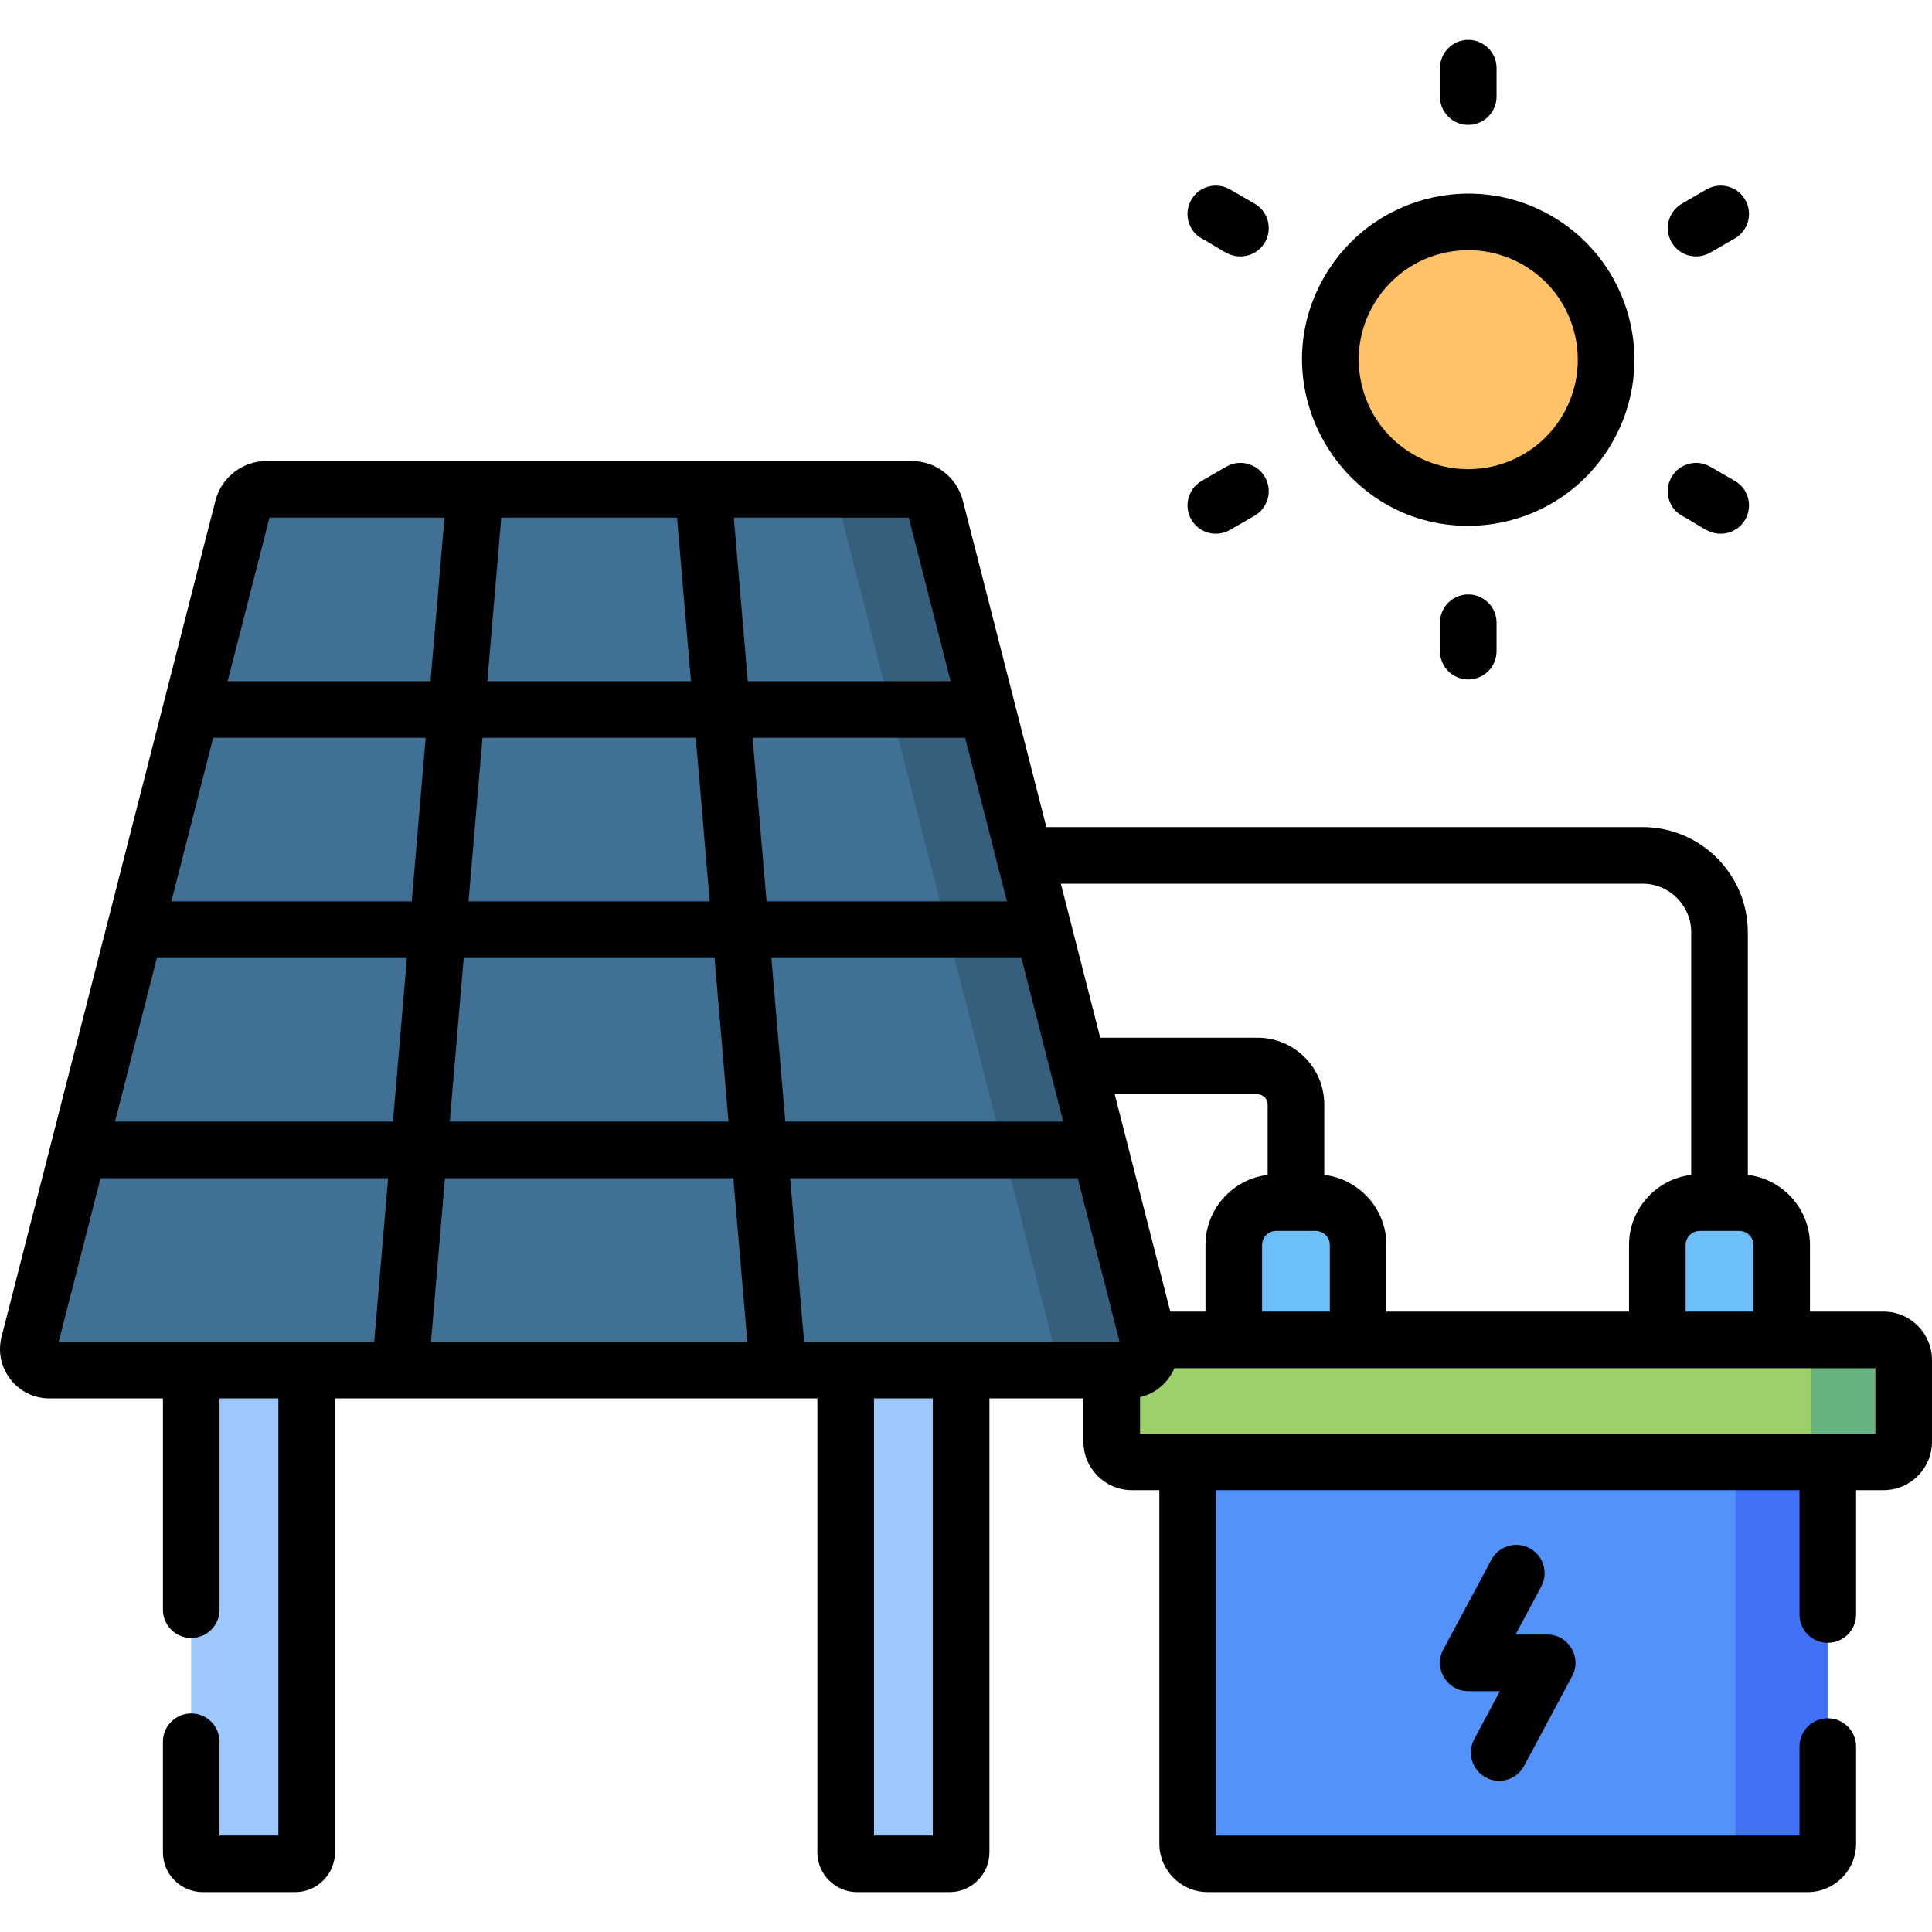 <svg id="Capa_1" enable-background="new 0 0 512 512" height="512" viewBox="0 0 512 512" width="512" xmlns="http://www.w3.org/2000/svg"><g><g><g><ellipse cx="389.104" cy="95.313" fill="#ffc269" rx="36.521" ry="36.521" transform="matrix(.707 -.707 .707 .707 46.57 303.054)"/><g><path d="m479.046 493.938h-158.971c-2.948 0-5.338-2.39-5.338-5.338v-101.194h169.647v101.194c0 2.948-2.39 5.338-5.338 5.338z" fill="#5392f9"/><path d="m459.925 387.406v101.194c0 2.948-2.39 5.338-5.338 5.338h24.46c2.948 0 5.338-2.39 5.338-5.338v-101.194z" fill="#4071f7"/><path d="m499.162 355.095h-199.202c-2.948 0-5.338 2.39-5.338 5.338v21.634c0 2.948 2.39 5.338 5.338 5.338h199.202c2.948 0 5.338-2.39 5.338-5.338v-21.634c0-2.948-2.39-5.338-5.338-5.338z" fill="#9cd169"/><path d="m499.162 355.095h-24.46c2.948 0 5.338 2.39 5.338 5.338v21.634c0 2.948-2.39 5.338-5.338 5.338h24.46c2.948 0 5.338-2.39 5.338-5.338v-21.634c0-2.948-2.39-5.338-5.338-5.338z" fill="#68b181"/><g fill="#6cbff8"><path d="m460.937 318.71h-10.505c-6.199 0-11.225 5.026-11.225 11.225v25.16h32.955v-25.16c.001-6.199-5.025-11.225-11.225-11.225z"/><path d="m348.689 318.71h-10.505c-6.199 0-11.225 5.026-11.225 11.225v25.16h32.955v-25.16c0-6.199-5.026-11.225-11.225-11.225z"/></g></g><path d="m241.591 129.672h-170.928c-2.983 0-5.587 2.022-6.326 4.912l-56.66 221.529c-.905 3.54 1.769 6.984 5.423 6.984h286.054c3.654 0 6.328-3.444 5.423-6.984l-56.66-221.53c-.739-2.89-3.343-4.911-6.326-4.911z" fill="#407194"/><path d="m304.577 356.113-56.66-221.53c-.739-2.89-3.343-4.912-6.326-4.912h-25.479c2.983 0 5.587 2.022 6.326 4.912l56.659 221.53c.905 3.54-1.769 6.984-5.422 6.984h25.479c3.654 0 6.328-3.444 5.423-6.984z" fill="#365f7e"/><g fill="#9ec8fc"><path d="m50.672 363.097v127.784c0 1.689 1.369 3.057 3.057 3.057h24.482c1.689 0 3.057-1.369 3.057-3.057v-127.784z"/><path d="m224.11 363.097v127.784c0 1.689 1.369 3.057 3.057 3.057h24.482c1.689 0 3.057-1.369 3.057-3.057v-127.784z"/></g></g></g><g><path d="m389.033 139.353c15.068 0 29.939-7.73 38.195-22.029 12.164-21.069 4.96-47.967-16.113-60.133-21.021-12.137-47.997-4.908-60.133 16.113-16.978 29.407 4.533 66.049 38.051 66.049zm.121-73.054c12.702 0 24.478 8.425 27.983 21.503 4.151 15.493-5.026 31.391-20.52 35.543-15.494 4.151-31.391-5.026-35.543-20.52-4.927-18.384 8.897-36.526 28.08-36.526z"/><path d="m318.454 63.183c5.597 3.1 7.059 4.774 10.268 4.774 2.592 0 5.113-1.345 6.502-3.751 2.071-3.587.842-8.174-2.745-10.245l-6.525-3.768c-3.587-2.072-8.174-.843-10.245 2.745-2.071 3.587-.879 8.239 2.745 10.245z"/><path d="m325.954 140.434 6.525-3.768c3.587-2.071 4.816-6.658 2.745-10.245s-6.659-4.815-10.245-2.745l-6.525 3.768c-3.587 2.071-4.816 6.658-2.745 10.245 2.076 3.597 6.666 4.811 10.245 2.745z"/><path d="m381.605 165.029v7.535c0 4.142 3.358 7.5 7.5 7.5s7.5-3.358 7.5-7.5v-7.535c0-4.142-3.358-7.5-7.5-7.5s-7.5 3.358-7.5 7.5z"/><path d="m445.73 136.666c5.597 3.1 7.059 4.774 10.268 4.774 2.592 0 5.113-1.345 6.502-3.751 2.071-3.587.842-8.174-2.745-10.245l-6.525-3.768c-3.588-2.072-8.174-.842-10.245 2.745s-.879 8.239 2.745 10.245z"/><path d="m453.23 66.951 6.525-3.768c3.587-2.071 4.816-6.658 2.745-10.245-2.072-3.588-6.66-4.815-10.245-2.745l-6.525 3.768c-3.587 2.071-4.816 6.658-2.745 10.245 2.076 3.597 6.666 4.811 10.245 2.745z"/><path d="m389.105 33.098c4.142 0 7.5-3.358 7.5-7.5v-7.535c0-4.142-3.358-7.5-7.5-7.5s-7.5 3.358-7.5 7.5v7.535c0 4.142 3.358 7.5 7.5 7.5z"/><path d="m393.75 471.041c3.66 1.959 8.201.574 10.153-3.07l12.727-23.759c2.665-4.976-.931-11.041-6.611-11.041h-8.388l6.812-12.719c1.956-3.651.581-8.197-3.07-10.152-3.649-1.956-8.197-.582-10.152 3.07l-12.726 23.759c-2.665 4.976.931 11.041 6.611 11.041h8.388l-6.812 12.718c-1.957 3.652-.583 8.197 3.068 10.153z"/><path d="m499.16 347.589h-19.497v-17.655c0-9.561-7.208-17.458-16.473-18.576v-64.278c0-15.379-12.512-27.89-27.89-27.89h-158.001l-22.115-86.464c-1.589-6.214-7.179-10.554-13.592-10.554h-170.926c-6.414 0-12.003 4.34-13.592 10.554l-56.659 221.528c-1.01 3.948-.155 8.058 2.344 11.277s6.27 5.065 10.345 5.065h30.072v55.987c0 4.142 3.358 7.5 7.5 7.5s7.5-3.358 7.5-7.5v-55.987h15.597v115.84h-15.598v-24.853c0-4.142-3.358-7.5-7.5-7.5s-7.5 3.358-7.5 7.5v29.296c0 5.821 4.736 10.557 10.558 10.557h24.482c5.821 0 10.557-4.736 10.557-10.557v-120.283h127.84v120.283c0 5.821 4.736 10.557 10.558 10.557h24.481c5.821 0 10.558-4.736 10.558-10.557v-120.283h24.913v11.473c0 7.08 5.76 12.84 12.84 12.84h7.277v93.689c0 7.079 5.759 12.838 12.838 12.838h158.97c7.079 0 12.838-5.759 12.838-12.838v-25.731c0-4.142-3.358-7.5-7.5-7.5s-7.5 3.358-7.5 7.5v23.569h-154.647v-91.527h154.646v32.958c0 4.142 3.358 7.5 7.5 7.5s7.5-3.358 7.5-7.5v-32.958h7.276c7.08 0 12.84-5.76 12.84-12.84v-21.639c0-7.081-5.76-12.841-12.84-12.841zm-34.497-17.654v17.655h-17.955v-17.655c0-2.054 1.671-3.725 3.725-3.725h10.505c2.054-.001 3.725 1.67 3.725 3.725zm-29.363-95.745c7.107 0 12.89 5.783 12.89 12.89v64.277c-9.27 1.113-16.482 9.013-16.482 18.577v17.655h-64.293v-17.655c0-9.562-7.208-17.459-16.474-18.576v-18.668c0-9.754-7.94-17.69-17.7-17.69h-41.668l-10.438-40.81zm-100.84 113.399v-17.655c0-2.054 1.671-3.725 3.725-3.725h10.504c2.054 0 3.725 1.671 3.725 3.725v17.655zm-24.321 0-14.729-57.589h37.831c1.489 0 2.7 1.207 2.7 2.69v18.668c-9.269 1.114-16.481 9.013-16.481 18.577v17.655h-9.321zm-97.044 8.007-3.697-43.358h76.216l11.09 43.358zm-171.525-101.716h66.266l-3.697 43.359h-73.659zm14.924-58.349h56.317l-3.696 43.349h-63.709zm122.925-58.359 3.697 43.359h-53.972l3.697-43.359zm4.975 58.359 3.696 43.349h-63.922l3.696-43.349zm97.385 101.707h-73.659l-3.697-43.359h66.266zm-14.926-58.358h-63.708l-3.696-43.349h56.317zm-143.963 15h66.48l3.697 43.359h-73.873zm71.455 58.358 3.697 43.358h-83.824l3.697-43.358zm57.584-131.707h-53.759l-3.697-43.359h46.366zm-180.509-43.359h46.366l-3.697 43.359h-53.759zm-44.776 175.066h76.216l-3.697 43.358h-83.609zm220.564 174.198h-15.597v-115.84h15.597zm249.792-106.527c-10.634 0-184.948 0-194.879 0v-9.649c2.904-.668 5.5-2.31 7.379-4.729.71-.915 1.272-1.908 1.711-2.942h185.788v17.32z"/></g></g></svg>